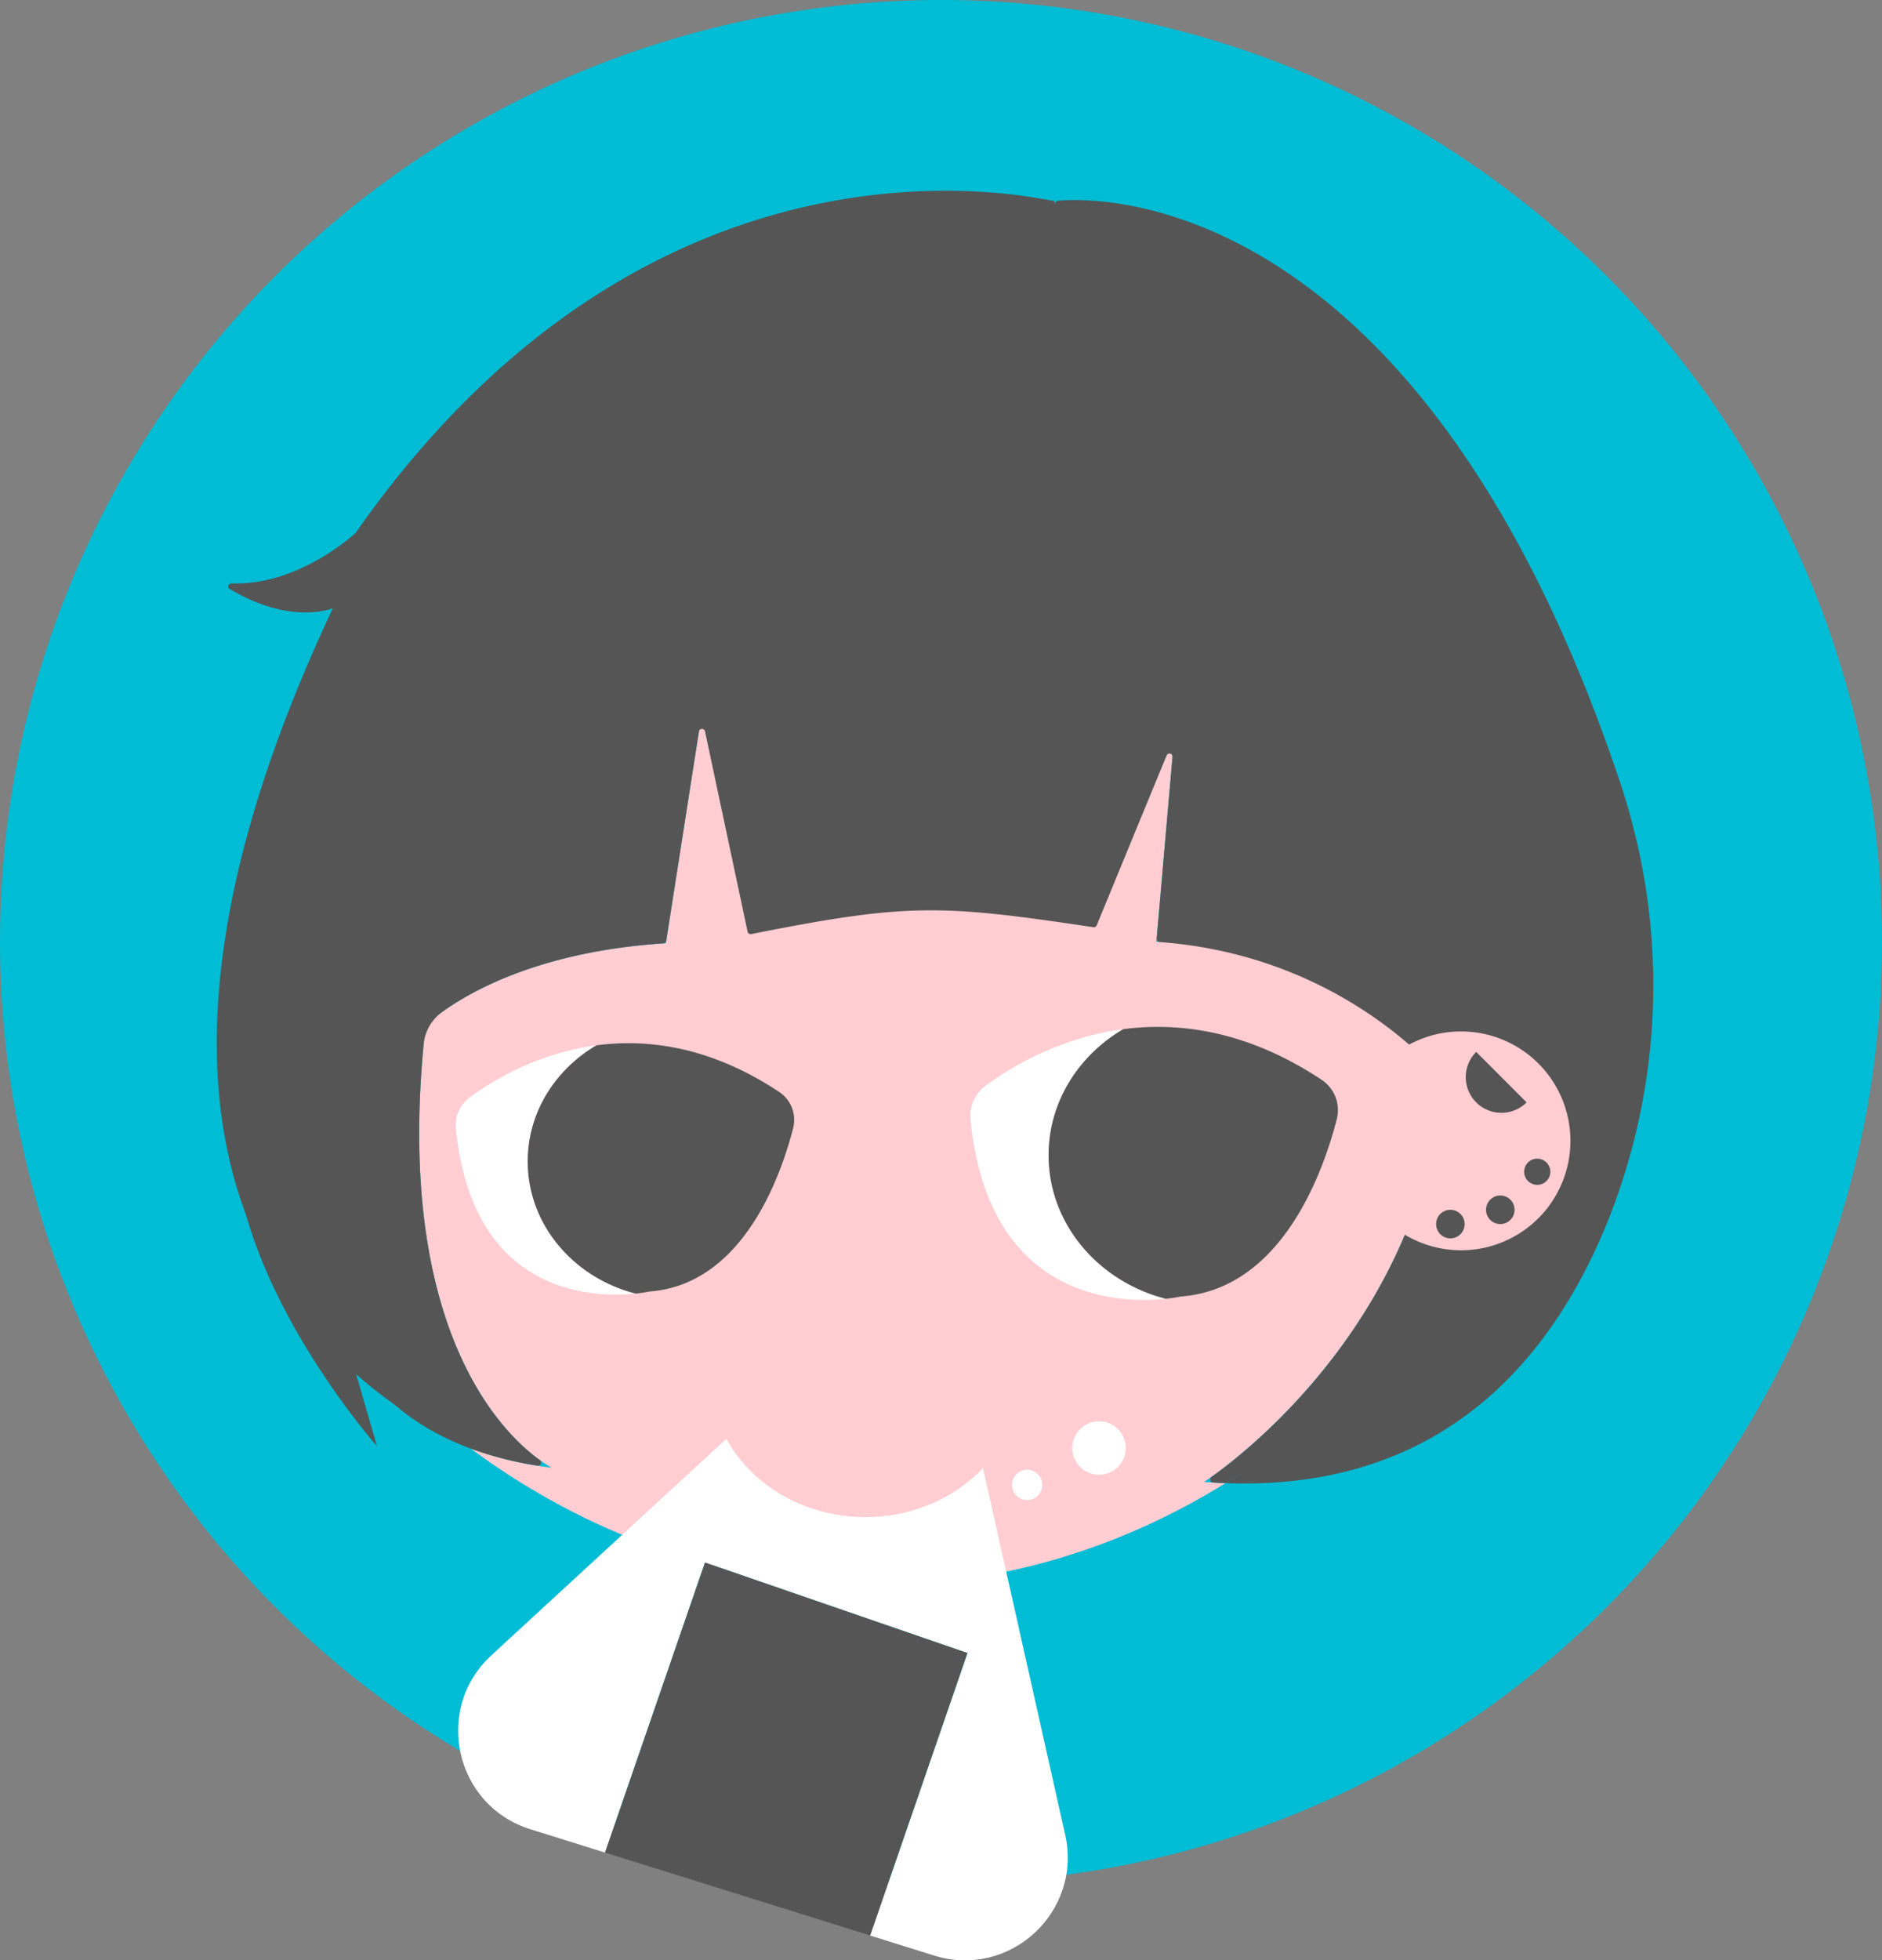 <svg xmlns="http://www.w3.org/2000/svg" viewBox="0 0 1000 1040.96"><rect x="0" y="0" width="1000" height="1040.96" fill="#808080" stroke="none"/><defs><style>.cls-1{fill:#00bcd4;}.cls-2{fill:#ffcdd2;}.cls-3{fill:#b51c35;}.cls-4{fill:#555;}.cls-5{fill:#fff;}</style></defs><title>about_img</title><g id="レイヤー_2" data-name="レイヤー 2"><g id="レイヤー_2-2" data-name="レイヤー 2"><circle class="cls-1" cx="500" cy="500" r="500"/><path class="cls-2" d="M766.79,572.85s-47.27-75.64-152.36-72.74l9.5-108.93L583,489.49c-90.94-9.47-98.52-11.36-183.77,5.69L372.74,379.61,353.79,500.86c-90.94,5.68-127.67,43.77-127.67,43.77-21.58,191.54,67.05,234.72,67.05,234.72a190.24,190.24,0,0,1-43-10.09c62.3,46,135.59,72.61,214,72.61,67.38,0,131-19.59,187-54.29q-5.6-.21-11.37-.65S755.43,713.05,766.79,572.85Z"/><polygon class="cls-3" points="560.72 108.61 560.29 106.8 559.89 107.38 560.72 108.61"/><path class="cls-4" d="M125.12,617.18C133.67,692.74,200.34,768,200.34,768l-17.06-58.73s11.5,39.53,66.89,60C198.4,731,124.89,615.12,125.12,617.18Z"/><path class="cls-4" d="M867.32,437.34c-23.13,153-104.82,281.38-216.09,350.24,115.57,4.26,173.82-66.47,203.18-139.42A336.55,336.55,0,0,0,867.32,437.34Z"/><path d="M203.81,313.5l.31-.2Z"/><path class="cls-4" d="M867.26,437.68a2.21,2.21,0,0,0,0-.68q-2.94-11.16-6.63-22.17C754.26,98.56,582,104.78,562.17,106.59a1.66,1.66,0,0,0-1.45,2h0l-.83-1.24.4-.58-.89-.16-.06-.08-.05.07C544.56,104.18,345.71,59,189,282.93a.63.63,0,0,1-.11.12c-1.47,1.35-30.71,28-65.83,26.75-1.53-.05-2.51,2.07-1.19,2.85,33.19,19.83,55,10.24,55,10.35C42.62,608.34,155.64,725.16,250,769.12c.15.07.27.17.42.23a185.23,185.23,0,0,0,35.15,8.94,1.65,1.65,0,0,0,1.23-3c-19.53-14-76.23-68.53-61.69-220.81a23.84,23.84,0,0,1,9.71-17c15.49-11.25,52.54-32.2,117.67-36.52a1.66,1.66,0,0,0,1.52-1.39l17.36-111.1a1.65,1.65,0,0,1,3.25-.09l22.61,106.36a1.65,1.65,0,0,0,1.94,1.28c83.43-16.63,101-15.72,181.8-3.66a1.66,1.66,0,0,0,1.77-1l37.11-90.18a1.65,1.65,0,0,1,3.17.77l-8.42,96.52a1.65,1.65,0,0,0,1.53,1.78c74.65,5.45,122.23,43.75,141.24,62.43a27.83,27.83,0,0,1,8,23.52C750.07,702.79,663.27,770.41,643.76,784.26a1.66,1.66,0,0,0,.85,3c2.06.12,4.09.22,6.11.3a1.67,1.67,0,0,0,.95-.25C762.62,718.44,863.41,714.94,867.26,437.68Z"/><path class="cls-2" d="M776.35,547.72a58.1,58.1,0,1,0,58.09,58.09A58.09,58.09,0,0,0,776.35,547.72Zm-5.68,109.87a7.58,7.58,0,1,1,7.57-7.58A7.58,7.58,0,0,1,770.67,657.59Zm13.71-99,26.79,26.79a18.94,18.94,0,0,1-26.79-26.79ZM797.19,650a7.58,7.58,0,1,1,7.57-7.57A7.57,7.57,0,0,1,797.19,650Zm19.57-20.83a6.95,6.95,0,1,1,7-6.95A6.95,6.95,0,0,1,816.76,629.18Z"/><circle class="cls-5" cx="583.97" cy="768.93" r="14.21"/><circle class="cls-5" cx="545.77" cy="788.51" r="8.05"/><path class="cls-5" d="M566,974.33l-49.22-219.4c-9.21-41-59.36-56.69-90.29-28.21L261.05,879.05c-30.92,28.48-19.42,79.75,20.71,92.29l39.73,12.42,53.11-154L514.05,877.8l-51.71,150,34,10.64C536.5,1051,575.15,1015.35,566,974.33Z"/><polygon class="cls-4" points="374.6 829.72 321.49 983.76 462.34 1027.77 514.05 877.8 374.6 829.72"/><ellipse class="cls-2" cx="459.81" cy="730.8" rx="82.41" ry="74.83"/><path class="cls-5" d="M557.17,613.45c0-28.19,15.83-52.93,39.65-66.93-34.27,4.53-60.36,20.6-73.16,30.06a19.87,19.87,0,0,0-8,18c9.61,96.56,79.87,97.61,103.71,95.13C583.53,680.46,557.17,649.82,557.17,613.45Z"/><path class="cls-4" d="M702.25,573.4c-39.12-25.95-75.41-30.84-105.43-26.88-23.82,14-39.65,38.74-39.65,66.93,0,36.37,26.36,67,62.24,76.22a76.76,76.76,0,0,0,7.89-1.18c53.91-3.92,75.87-66.43,83-94.21A19.29,19.29,0,0,0,702.25,573.4Z"/><path class="cls-5" d="M280.41,616.72c0-26,14.58-48.74,36.52-61.63-31.56,4.17-55.59,19-67.38,27.68a18.3,18.3,0,0,0-7.33,16.54c8.85,88.93,73.56,89.9,95.51,87.61C304.68,678.44,280.41,650.23,280.41,616.72Z"/><path class="cls-4" d="M414,579.84c-36-23.9-69.46-28.4-97.1-24.75C295,568,280.41,590.76,280.41,616.72c0,33.51,24.27,61.72,57.32,70.2a67.25,67.25,0,0,0,7.27-1.09c49.65-3.61,69.87-61.17,76.43-86.76A17.76,17.76,0,0,0,414,579.84Z"/></g></g></svg>